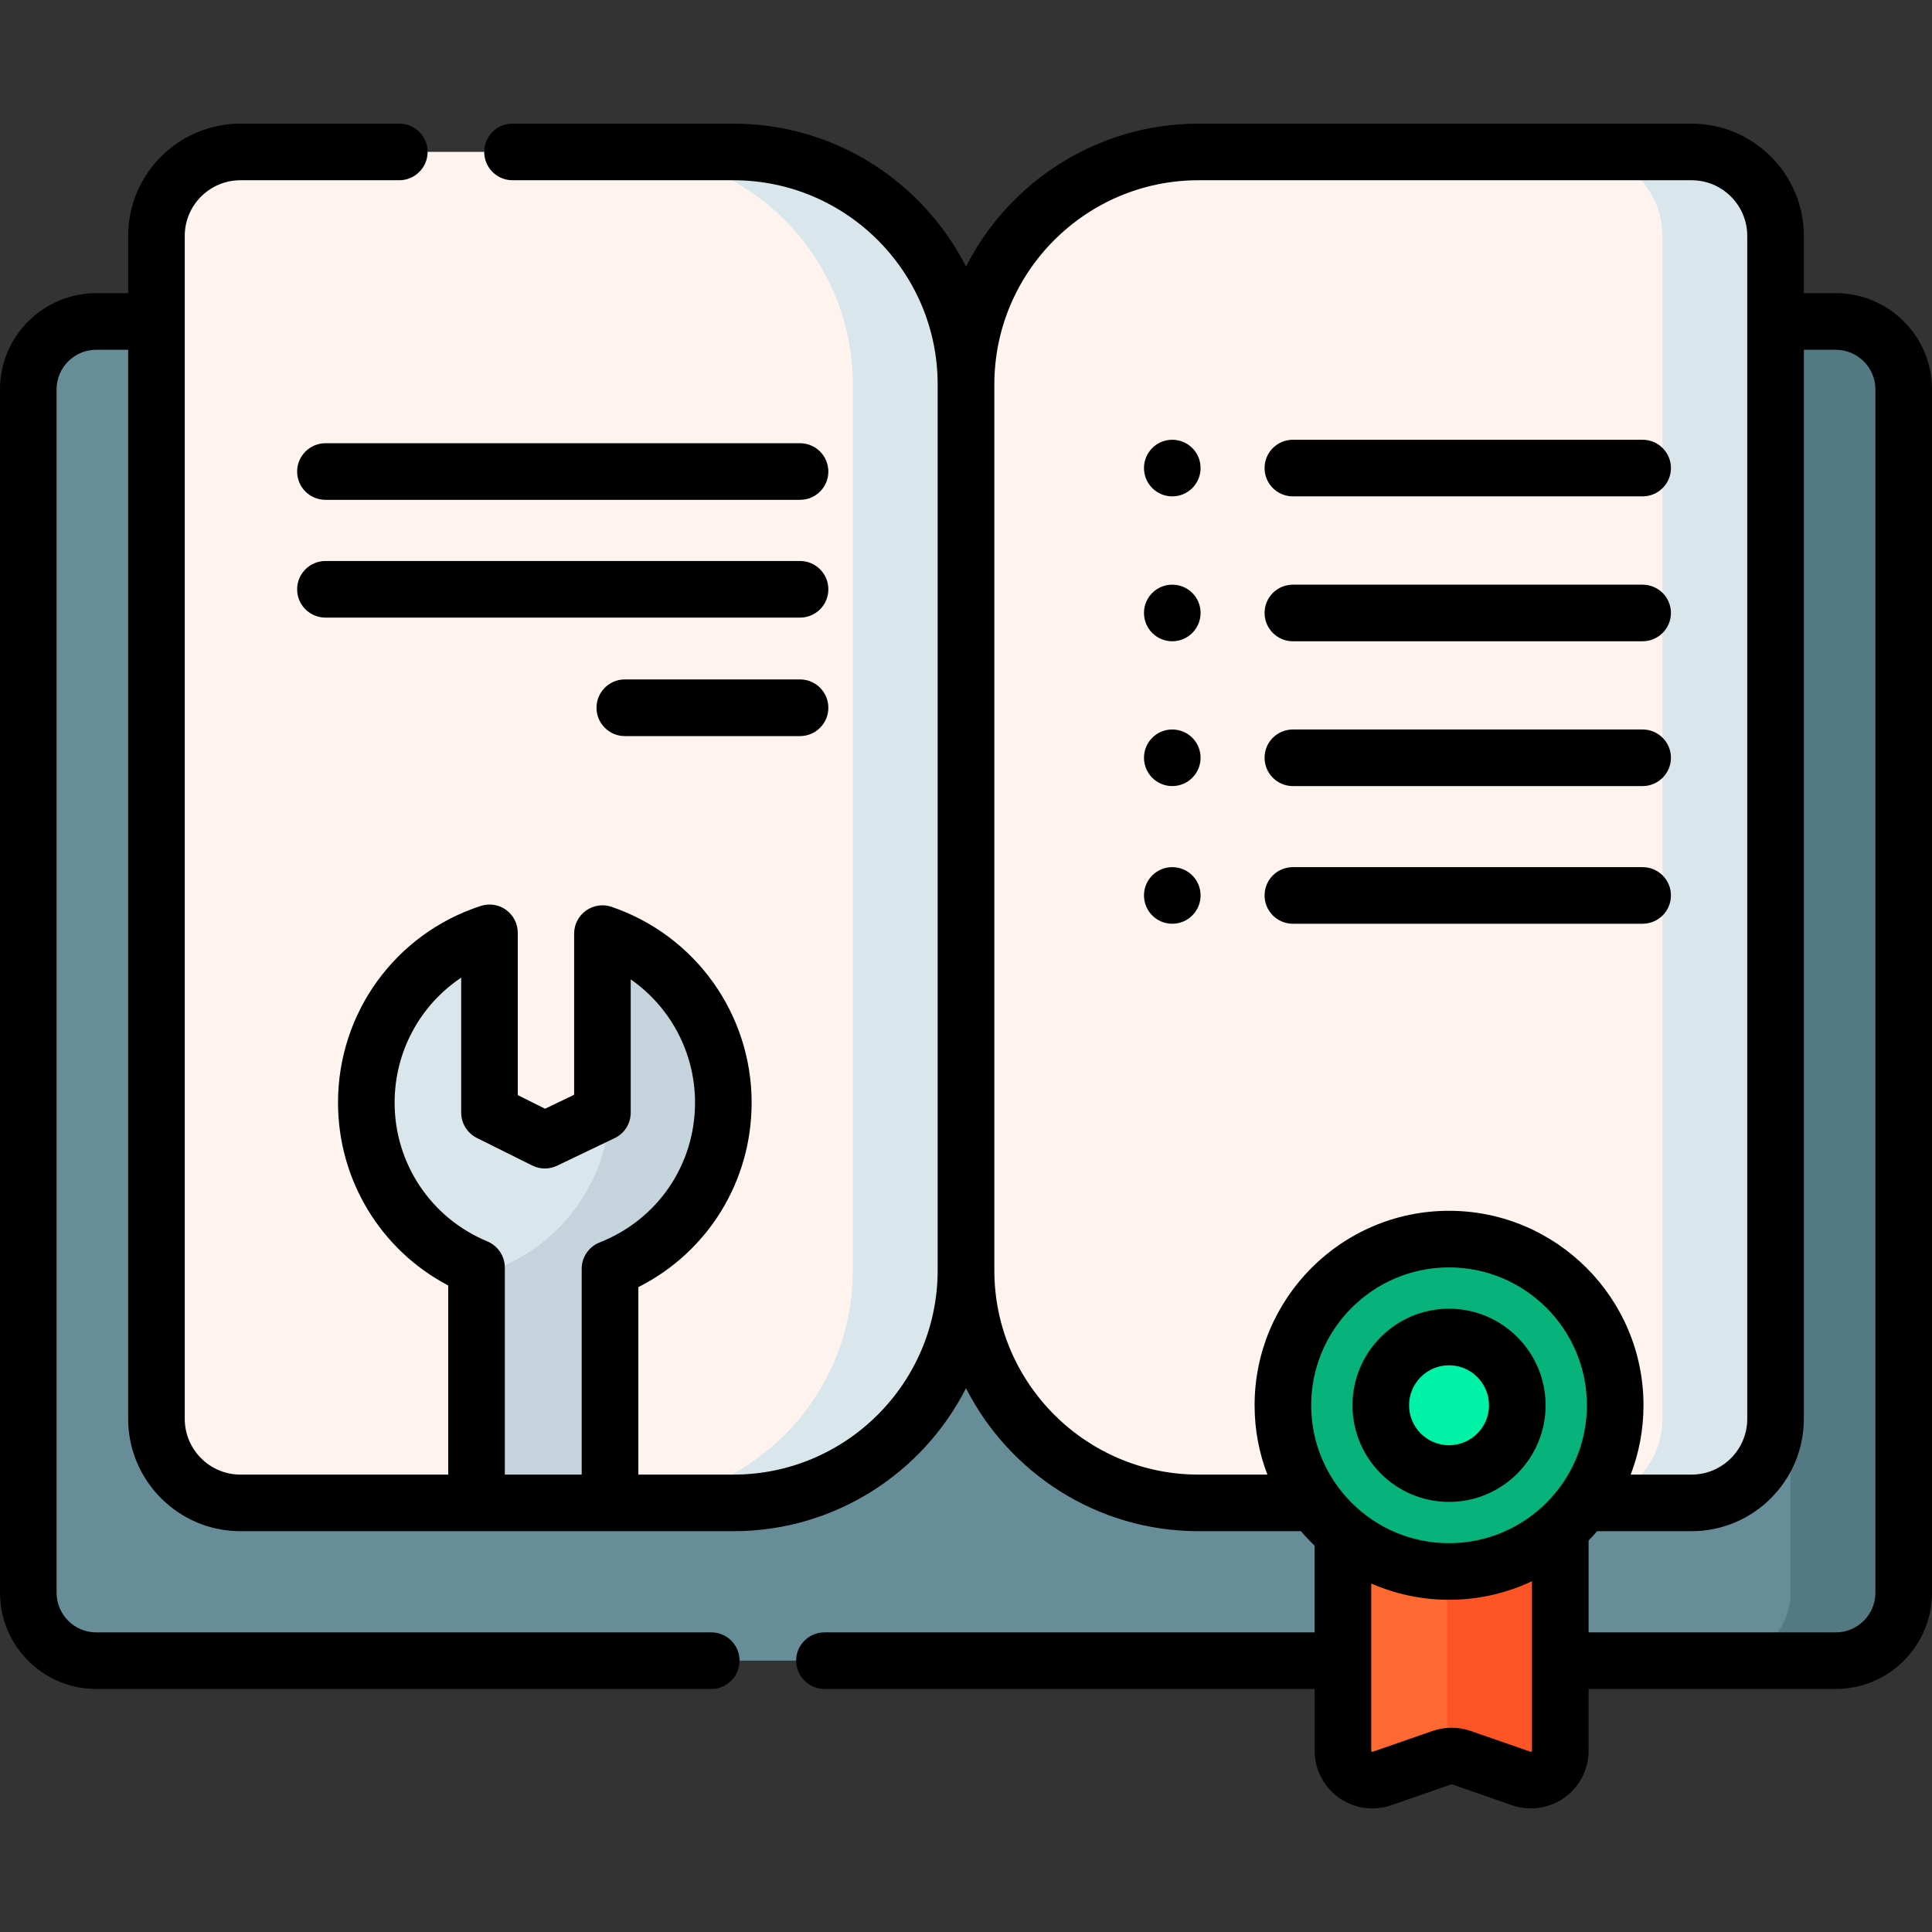 <svg width="24" height="24" viewBox="0 0 24 24" fill="none" xmlns="http://www.w3.org/2000/svg">
<rect x="0" y="0" width="24" height="24" fill="#333333" stroke="none"/>
<g clip-path="url(#clip0)">
<path d="M22.805 20.629H1.195C0.729 20.629 0.352 20.251 0.352 19.785V4.837C0.352 4.371 0.729 3.993 1.195 3.993H22.805C23.271 3.993 23.648 4.371 23.648 4.837V19.785C23.648 20.251 23.271 20.629 22.805 20.629Z" fill="#678D98"/>
<path d="M22.805 3.993H21.398C21.864 3.993 22.242 4.371 22.242 4.837V19.785C22.242 20.251 21.864 20.629 21.398 20.629H22.805C23.271 20.629 23.649 20.251 23.649 19.785V4.837C23.649 4.371 23.271 3.993 22.805 3.993Z" fill="#537983"/>
<path d="M9.111 18.669H2.987C2.411 18.669 1.943 18.202 1.943 17.625V2.931C1.943 2.354 2.411 1.887 2.987 1.887H9.111C10.707 1.887 12 3.181 12 4.776V15.78C12 17.376 10.707 18.669 9.111 18.669Z" fill="#FFF3EF"/>
<path d="M9.111 1.887H7.705C9.301 1.887 10.594 3.181 10.594 4.776V15.78C10.594 17.376 9.301 18.669 7.705 18.669H9.111C10.707 18.669 12 17.376 12 15.78V4.776C12 3.181 10.707 1.887 9.111 1.887Z" fill="#D9E7EC"/>
<path d="M14.889 18.669H21.013C21.59 18.669 22.057 18.202 22.057 17.625V2.931C22.057 2.354 21.59 1.887 21.013 1.887H14.889C13.293 1.887 12 3.181 12 4.776V15.78C12 17.376 13.293 18.669 14.889 18.669Z" fill="#FFF3EF"/>
<path d="M21.014 1.887H19.607C20.184 1.887 20.651 2.354 20.651 2.931V17.625C20.651 18.202 20.184 18.669 19.607 18.669H21.014C21.59 18.669 22.057 18.202 22.057 17.625V2.931C22.057 2.354 21.59 1.887 21.014 1.887Z" fill="#D9E7EC"/>
<path d="M18.898 22.093L18.153 21.834C18.076 21.808 17.991 21.808 17.914 21.834L17.169 22.093C16.931 22.176 16.684 21.999 16.684 21.748V19.035C16.684 18.833 16.847 18.669 17.049 18.669H19.018C19.22 18.669 19.384 18.833 19.384 19.035V21.748C19.384 21.999 19.136 22.175 18.898 22.093Z" fill="#FD6930"/>
<path d="M19.018 18.669H17.611C17.813 18.669 17.977 18.833 17.977 19.035V21.748C17.977 21.773 17.974 21.797 17.969 21.82C18.03 21.809 18.093 21.814 18.153 21.834L18.898 22.093C19.135 22.176 19.383 21.999 19.383 21.748V19.035C19.383 18.833 19.219 18.669 19.018 18.669Z" fill="#FD5426"/>
<path d="M18 19.521C19.14 19.521 20.064 18.597 20.064 17.457C20.064 16.317 19.14 15.393 18 15.393C16.86 15.393 15.935 16.317 15.935 17.457C15.935 18.597 16.86 19.521 18 19.521Z" fill="#4FC123"/>
<path d="M18 19.521C19.14 19.521 20.064 18.597 20.064 17.457C20.064 16.317 19.14 15.393 18 15.393C16.86 15.393 15.935 16.317 15.935 17.457C15.935 18.597 16.86 19.521 18 19.521Z" fill="#07B27B"/>
<path d="M18 18.305C18.469 18.305 18.849 17.925 18.849 17.457C18.849 16.989 18.469 16.609 18 16.609C17.532 16.609 17.152 16.989 17.152 17.457C17.152 17.925 17.532 18.305 18 18.305Z" fill="#00F2A6"/>
<path d="M8.986 13.697C8.986 12.722 8.358 11.896 7.484 11.598V13.821L6.769 14.164L6.081 13.821V11.588C5.193 11.877 4.551 12.712 4.551 13.697C4.551 14.621 5.116 15.413 5.92 15.746V18.669H7.579V15.761C8.403 15.437 8.986 14.636 8.986 13.697Z" fill="#D9E7EC"/>
<path d="M7.484 11.597V13.052C7.546 13.256 7.58 13.472 7.58 13.696C7.58 14.635 6.996 15.437 6.172 15.761V18.669H7.578V15.761C8.402 15.437 8.986 14.635 8.986 13.696C8.986 12.722 8.357 11.895 7.484 11.597Z" fill="#C5D3DD"/>
<path d="M14.562 6.166C14.757 6.166 14.914 6.009 14.914 5.814C14.914 5.62 14.757 5.463 14.562 5.463C14.368 5.463 14.211 5.62 14.211 5.814C14.211 6.009 14.368 6.166 14.562 6.166Z" fill="black"/>
<path d="M14.562 7.966C14.757 7.966 14.914 7.808 14.914 7.614C14.914 7.42 14.757 7.263 14.562 7.263C14.368 7.263 14.211 7.42 14.211 7.614C14.211 7.808 14.368 7.966 14.562 7.966Z" fill="black"/>
<path d="M14.562 9.765C14.757 9.765 14.914 9.607 14.914 9.413C14.914 9.219 14.757 9.062 14.562 9.062C14.368 9.062 14.211 9.219 14.211 9.413C14.211 9.607 14.368 9.765 14.562 9.765Z" fill="black"/>
<path d="M14.562 11.475C14.757 11.475 14.914 11.318 14.914 11.123C14.914 10.929 14.757 10.772 14.562 10.772C14.368 10.772 14.211 10.929 14.211 11.123C14.211 11.318 14.368 11.475 14.562 11.475Z" fill="black"/>
<path d="M22.805 3.642H22.408V2.931C22.408 2.162 21.782 1.536 21.013 1.536H14.889C13.629 1.536 12.536 2.259 12 3.311C11.464 2.259 10.371 1.536 9.111 1.536H6.366C6.172 1.536 6.015 1.693 6.015 1.887C6.015 2.081 6.172 2.239 6.366 2.239H9.111C10.51 2.239 11.648 3.377 11.648 4.776V15.78C11.648 17.18 10.51 18.318 9.111 18.318H7.93V15.989C8.792 15.554 9.337 14.678 9.337 13.697C9.337 12.597 8.638 11.62 7.597 11.265C7.49 11.228 7.372 11.246 7.279 11.312C7.187 11.378 7.132 11.484 7.132 11.598V13.6L6.771 13.773L6.432 13.604V11.588C6.432 11.475 6.378 11.37 6.287 11.303C6.196 11.237 6.079 11.219 5.972 11.254C4.911 11.599 4.199 12.581 4.199 13.697C4.199 14.659 4.729 15.527 5.568 15.969V18.318H2.987C2.605 18.318 2.295 18.007 2.295 17.625V2.931C2.295 2.549 2.605 2.239 2.987 2.239H4.96C5.154 2.239 5.312 2.081 5.312 1.887C5.312 1.693 5.154 1.536 4.96 1.536H2.987C2.218 1.536 1.592 2.162 1.592 2.931V3.642H1.195C0.536 3.642 0 4.178 0 4.837V19.785C0 20.445 0.536 20.981 1.195 20.981H8.836C9.03 20.981 9.187 20.823 9.187 20.629C9.187 20.435 9.03 20.278 8.836 20.278H1.195C0.924 20.278 0.703 20.057 0.703 19.785V4.837C0.703 4.566 0.924 4.345 1.195 4.345H1.592V17.625C1.592 18.395 2.218 19.021 2.987 19.021H5.919H7.578H9.111C10.371 19.021 11.464 18.298 12 17.245C12.536 18.298 13.629 19.021 14.889 19.021H16.161C16.215 19.084 16.271 19.144 16.331 19.201V20.278H10.242C10.048 20.278 9.89 20.435 9.89 20.629C9.89 20.823 10.048 20.981 10.242 20.981H16.331V21.748C16.331 21.98 16.444 22.198 16.632 22.332C16.821 22.466 17.064 22.501 17.283 22.425L18.028 22.166C18.031 22.165 18.034 22.165 18.037 22.166L18.782 22.425C18.859 22.452 18.938 22.465 19.017 22.465C19.164 22.465 19.31 22.419 19.433 22.332C19.622 22.198 19.734 21.98 19.734 21.748V20.981H22.805C23.464 20.981 24 20.445 24 19.785V4.837C24 4.178 23.464 3.642 22.805 3.642ZM6.271 18.318V15.746C6.271 15.604 6.185 15.476 6.054 15.421C5.354 15.131 4.902 14.454 4.902 13.697C4.902 13.061 5.22 12.485 5.729 12.145V13.821C5.729 13.955 5.805 14.076 5.924 14.136L6.611 14.478C6.708 14.527 6.822 14.528 6.92 14.481L7.636 14.138C7.758 14.08 7.835 13.957 7.835 13.821V12.166C8.327 12.508 8.634 13.076 8.634 13.697C8.634 14.469 8.169 15.151 7.449 15.434C7.315 15.487 7.226 15.617 7.226 15.761V18.318H6.271V18.318ZM14.889 18.318C13.49 18.318 12.352 17.18 12.352 15.78V4.776C12.352 3.377 13.49 2.239 14.889 2.239H21.013C21.395 2.239 21.705 2.549 21.705 2.931V17.626C21.705 18.007 21.395 18.318 21.013 18.318H20.257C20.36 18.05 20.416 17.76 20.416 17.457C20.416 16.125 19.333 15.041 18 15.041C16.668 15.041 15.585 16.125 15.585 17.457C15.585 17.76 15.641 18.05 15.744 18.318H14.889V18.318ZM16.288 17.457C16.288 16.513 17.056 15.744 18 15.744C18.945 15.744 19.713 16.513 19.713 17.457C19.713 18.401 18.945 19.17 18 19.17C17.056 19.17 16.288 18.401 16.288 17.457ZM19.025 21.759C19.02 21.763 19.016 21.762 19.013 21.761L18.268 21.502C18.116 21.45 17.949 21.45 17.797 21.502L17.052 21.761C17.049 21.762 17.046 21.763 17.04 21.759C17.034 21.755 17.034 21.751 17.034 21.748V19.671C17.33 19.8 17.657 19.873 18 19.873C18.369 19.873 18.718 19.79 19.031 19.642V21.748C19.031 21.751 19.031 21.755 19.025 21.759ZM23.297 19.785C23.297 20.057 23.076 20.278 22.805 20.278H19.734V19.137C19.771 19.099 19.806 19.061 19.84 19.021H21.013C21.782 19.021 22.408 18.395 22.408 17.625V4.345H22.805C23.076 4.345 23.297 4.566 23.297 4.837V19.785Z" fill="black"/>
<path d="M16.061 6.166H20.405C20.599 6.166 20.757 6.009 20.757 5.814C20.757 5.62 20.599 5.463 20.405 5.463H16.061C15.866 5.463 15.709 5.62 15.709 5.814C15.709 6.009 15.866 6.166 16.061 6.166Z" fill="black"/>
<path d="M9.938 5.506H4.043C3.849 5.506 3.691 5.664 3.691 5.858C3.691 6.052 3.849 6.209 4.043 6.209H9.938C10.133 6.209 10.29 6.052 10.29 5.858C10.29 5.664 10.133 5.506 9.938 5.506Z" fill="black"/>
<path d="M9.938 6.969H4.043C3.849 6.969 3.691 7.127 3.691 7.321C3.691 7.515 3.849 7.672 4.043 7.672H9.938C10.133 7.672 10.29 7.515 10.29 7.321C10.29 7.127 10.133 6.969 9.938 6.969Z" fill="black"/>
<path d="M9.938 8.44H7.762C7.568 8.44 7.41 8.598 7.41 8.792C7.41 8.986 7.568 9.144 7.762 9.144H9.938C10.133 9.144 10.29 8.986 10.29 8.792C10.29 8.598 10.133 8.44 9.938 8.44Z" fill="black"/>
<path d="M16.061 7.966H20.405C20.599 7.966 20.757 7.808 20.757 7.614C20.757 7.42 20.599 7.263 20.405 7.263H16.061C15.866 7.263 15.709 7.42 15.709 7.614C15.709 7.808 15.866 7.966 16.061 7.966Z" fill="black"/>
<path d="M16.061 9.765H20.405C20.599 9.765 20.757 9.607 20.757 9.413C20.757 9.219 20.599 9.062 20.405 9.062H16.061C15.866 9.062 15.709 9.219 15.709 9.413C15.709 9.607 15.866 9.765 16.061 9.765Z" fill="black"/>
<path d="M16.061 11.475H20.405C20.599 11.475 20.757 11.318 20.757 11.123C20.757 10.929 20.599 10.772 20.405 10.772H16.061C15.866 10.772 15.709 10.929 15.709 11.123C15.709 11.318 15.866 11.475 16.061 11.475Z" fill="black"/>
<path d="M19.2 17.457C19.2 16.796 18.662 16.257 18 16.257C17.339 16.257 16.801 16.796 16.801 17.457C16.801 18.119 17.339 18.657 18 18.657C18.662 18.657 19.2 18.119 19.2 17.457ZM17.504 17.457C17.504 17.183 17.727 16.96 18 16.96C18.274 16.96 18.497 17.183 18.497 17.457C18.497 17.731 18.274 17.953 18 17.953C17.727 17.953 17.504 17.731 17.504 17.457Z" fill="black"/>
</g>
<defs>
<clipPath id="clip0">
<rect width="24" height="24" fill="white"/>
</clipPath>
</defs>
</svg>
